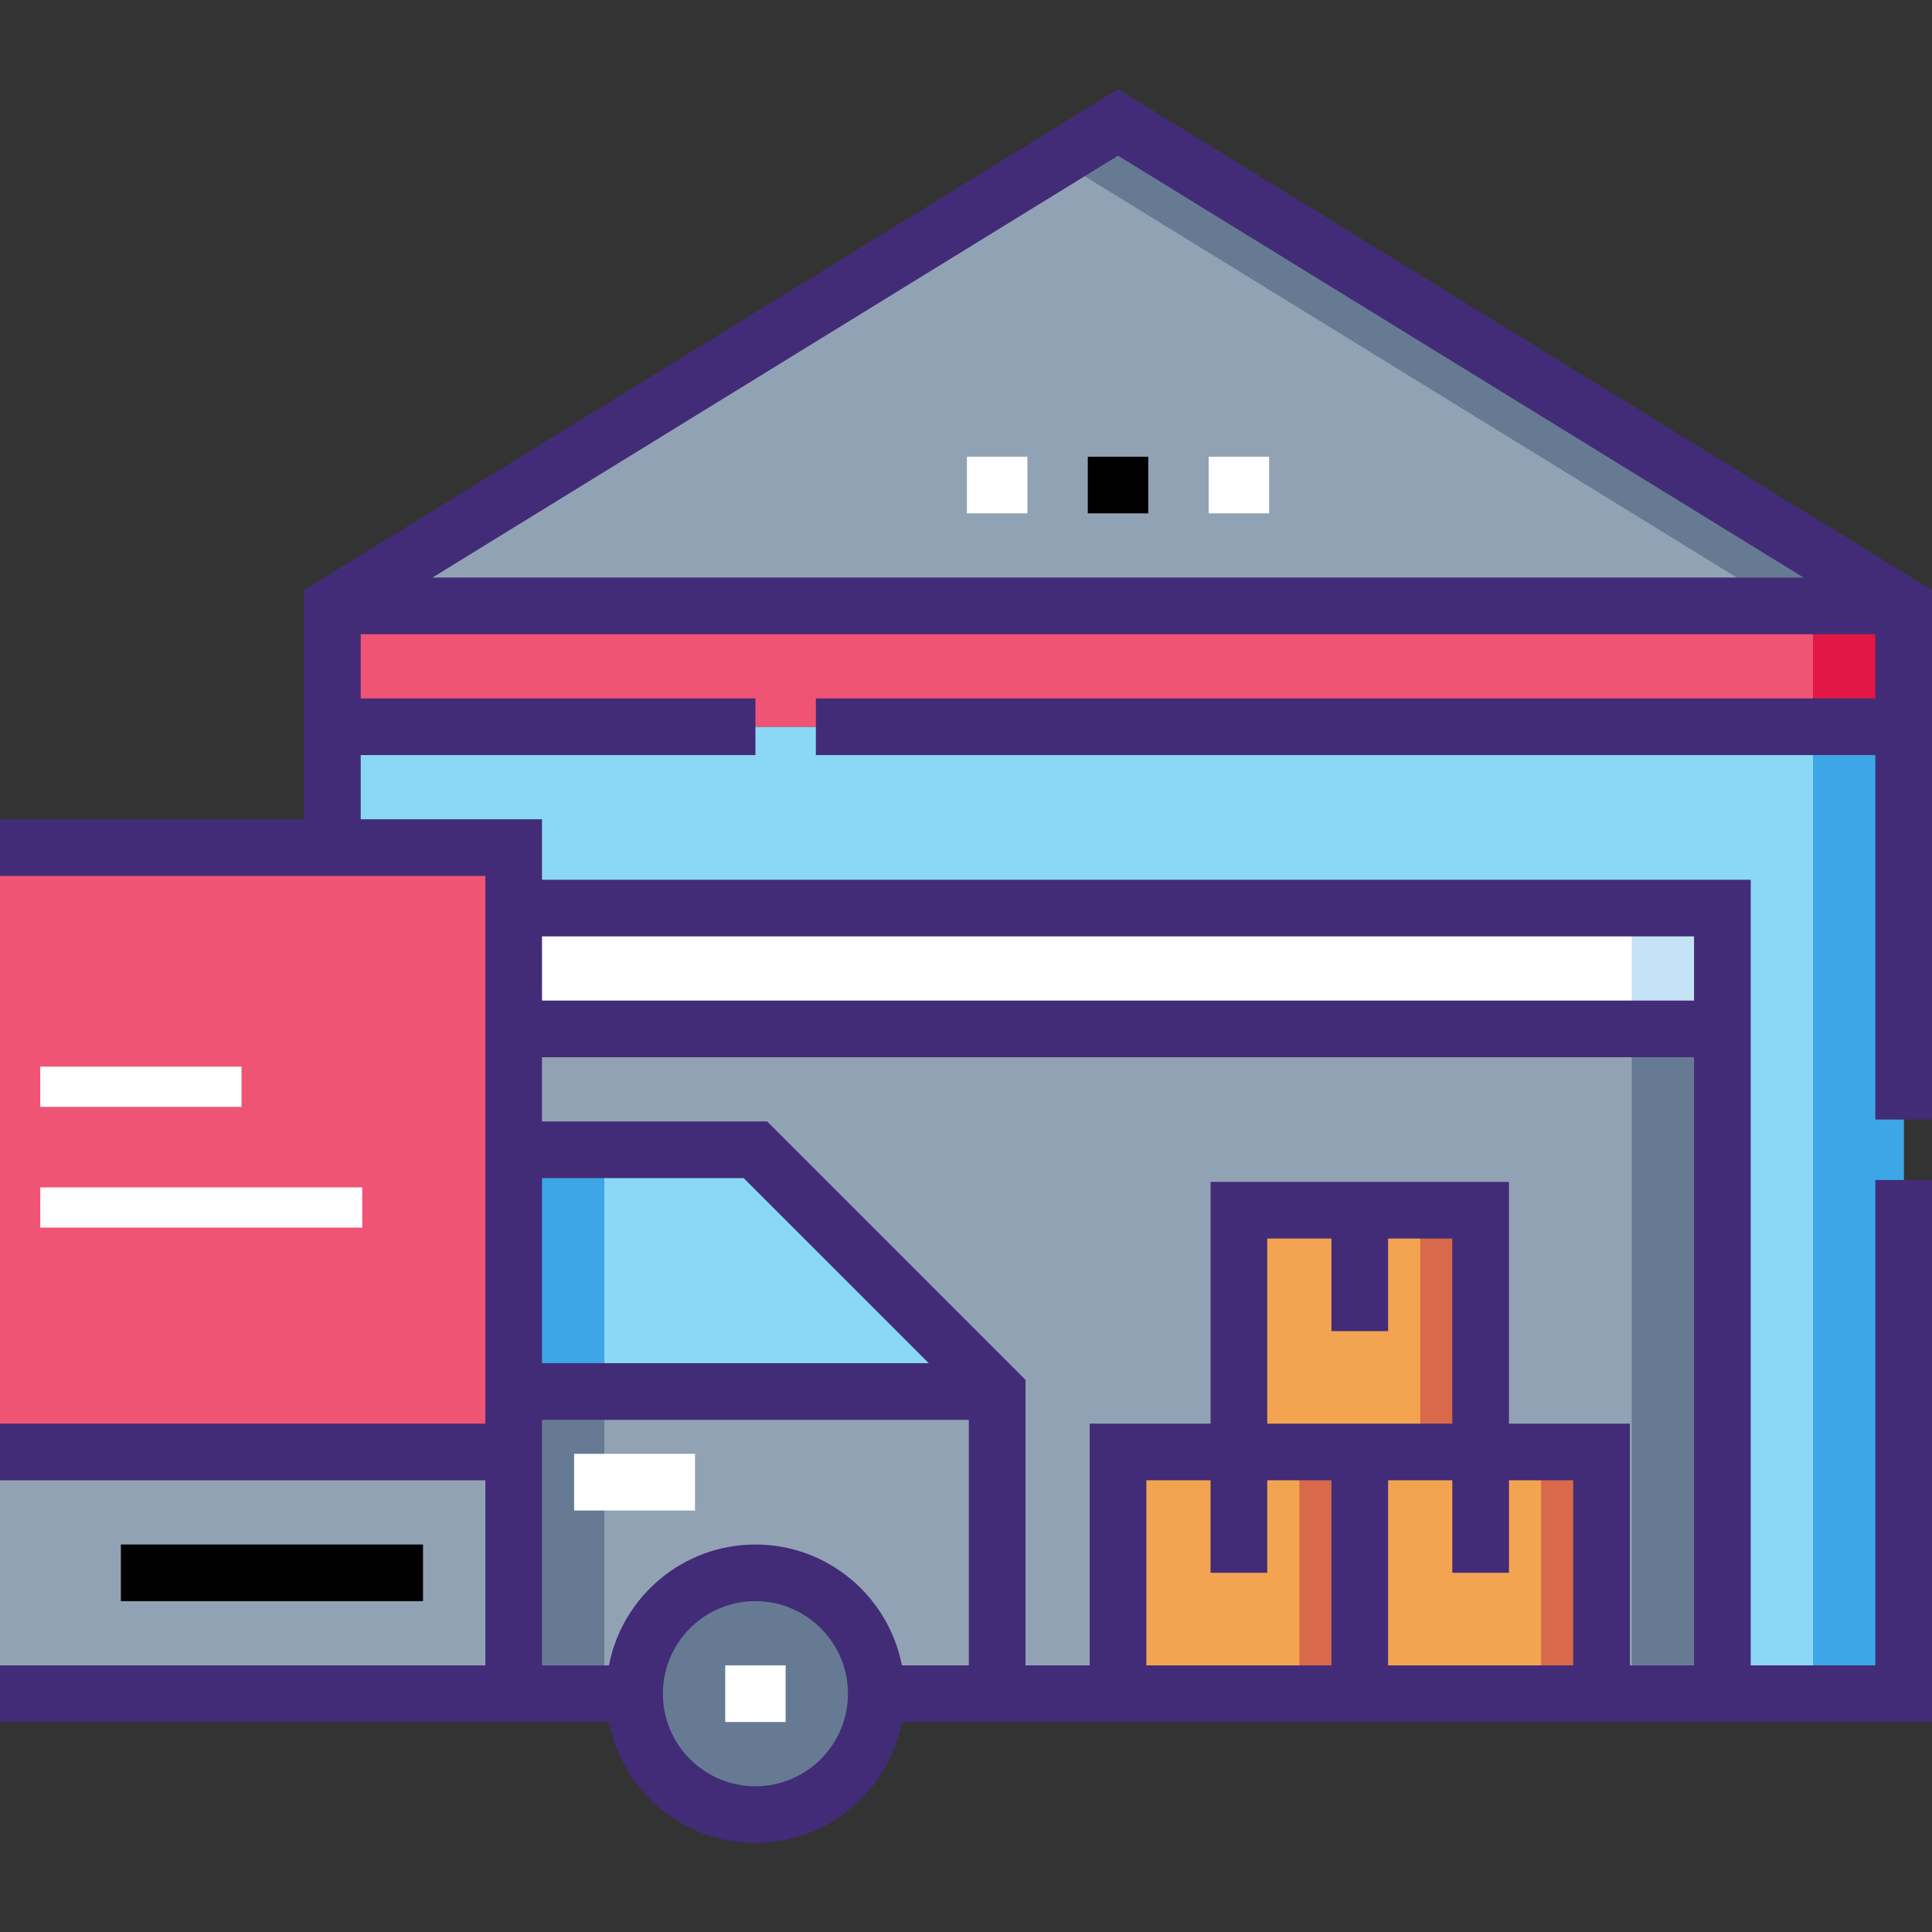 <svg width="48" height="48" viewBox="0 0 48 48" fill="none" xmlns="http://www.w3.org/2000/svg">
<rect x="0" y="0" width="48" height="48" fill="#333333" stroke="none"/>
<g clip-path="url(#clip0_2607_26945)">
<path d="M8.258 18.056H47.296V42.079H8.258V18.056Z" fill="#8AD8F6"/>
<path d="M45.044 18.056H47.296V42.079H45.044V18.056Z" fill="#3CA6E6"/>
<path d="M12.762 22.561H42.792V42.08H12.762V22.561Z" fill="#92A2B5"/>
<path d="M40.54 22.561H42.792V42.08H40.54V22.561Z" fill="#667B93"/>
<path d="M12.762 22.561H42.792V25.564H12.762V22.561Z" fill="white"/>
<path d="M40.54 22.561H42.792V25.564H40.54V22.561Z" fill="#C4E2F6"/>
<path d="M36.786 36.073H30.78V30.067H36.786V36.073Z" fill="#F3A451"/>
<path d="M36.786 36.073H35.284V30.067H36.786V36.073Z" fill="#D9694B"/>
<path d="M39.789 42.079H33.783V36.073H39.789V42.079Z" fill="#F3A451"/>
<path d="M39.789 42.079H38.287V36.073H39.789V42.079Z" fill="#D9694B"/>
<path d="M33.783 42.079H27.777V36.073H33.783V42.079Z" fill="#F3A451"/>
<path d="M33.783 42.079H32.282V36.073H33.783V42.079Z" fill="#D9694B"/>
<path d="M47.296 15.053H8.258L27.777 3.041L47.296 15.053Z" fill="#92A2B5"/>
<path d="M24.023 11.347H25.525V12.754H24.023V11.347Z" fill="white"/>
<path d="M27.026 11.347H28.528V12.754H27.026V11.347Z" fill="black"/>
<path d="M30.029 11.347H31.531V12.754H30.029V11.347Z" fill="white"/>
<path d="M27.777 3.041L26.276 3.965L44.293 15.053H47.296L27.777 3.041Z" fill="#667B93"/>
<path d="M8.258 15.053H47.296V18.056H8.258V15.053Z" fill="#F05475"/>
<path d="M45.044 15.053H47.296V18.056H45.044V15.053Z" fill="#E21743"/>
<path d="M0 21.059H12.762V42.079H0V21.059Z" fill="#F05475"/>
<path d="M0 36.073H12.762V42.079H0V36.073Z" fill="#92A2B5"/>
<path d="M24.774 42.08H12.762V28.566H18.768L24.774 34.572V42.08Z" fill="#92A2B5"/>
<path d="M12.762 34.572H15.015V42.08H12.762V34.572Z" fill="#667B93"/>
<path d="M24.774 34.572H12.762V28.566H18.768L24.774 34.572Z" fill="#8AD8F6"/>
<path d="M12.762 28.566H15.015V34.572H12.762V28.566Z" fill="#3CA6E6"/>
<path d="M18.768 45.082C20.427 45.082 21.771 43.738 21.771 42.079C21.771 40.421 20.427 39.076 18.768 39.076C17.11 39.076 15.765 40.421 15.765 42.079C15.765 43.738 17.11 45.082 18.768 45.082Z" fill="#667B93"/>
<path d="M18.018 41.375H19.519V42.783H18.018V41.375Z" fill="white"/>
<path d="M14.264 36.12H17.267V37.528H14.264V36.12Z" fill="white"/>
<path d="M3.003 38.373H10.51V39.781H3.003V38.373Z" fill="black"/>
<path d="M48 27.815V14.66L27.777 2.215L7.554 14.66V20.355H0V21.763H12.059V35.37H0V36.777H12.059V41.376H0V42.783H15.129C15.459 44.492 16.965 45.786 18.768 45.786C20.572 45.786 22.077 44.492 22.407 42.783H48V29.317H46.592V41.376H43.496V21.857H13.466V20.355H8.962V18.76H18.768V17.352H8.962V15.757H46.592V17.352H20.27V18.76H46.592V27.815H48ZM18.768 44.379C17.5 44.379 16.469 43.347 16.469 42.079C16.469 40.812 17.5 39.78 18.768 39.78C20.036 39.78 21.067 40.812 21.067 42.079C21.067 43.347 20.036 44.379 18.768 44.379ZM18.768 38.373C16.965 38.373 15.459 39.667 15.129 41.376H13.466V35.276H24.07V41.376H22.407C22.077 39.667 20.572 38.373 18.768 38.373ZM13.466 33.868V29.27H18.477L23.075 33.868H13.466ZM34.487 33.071V30.771H36.082V35.37H31.484V30.771H33.079V33.071H34.487ZM39.085 41.376H34.487V36.777H36.082V39.076H37.49V36.777H39.085V41.376ZM31.484 39.076V36.777H33.079V41.376H28.481V36.777H30.076V39.076H31.484ZM40.493 41.376V35.37H37.49V29.364H30.076V35.37H27.073V41.376H25.478V34.281L19.06 27.862H13.466V26.267H42.088V41.376H40.493ZM42.088 23.264V24.859H13.466V23.264H42.088ZM44.809 14.349H10.745L27.777 3.868L44.809 14.349Z" fill="#422C77"/>
<rect x="1" y="26.5" width="5" height="1" fill="white"/>
<rect x="1" y="29.5" width="8" height="1" fill="white"/>
</g>
<defs>
<clipPath id="clip0_2607_26945">
<rect width="48" height="48" fill="white"/>
</clipPath>
</defs>
</svg>
